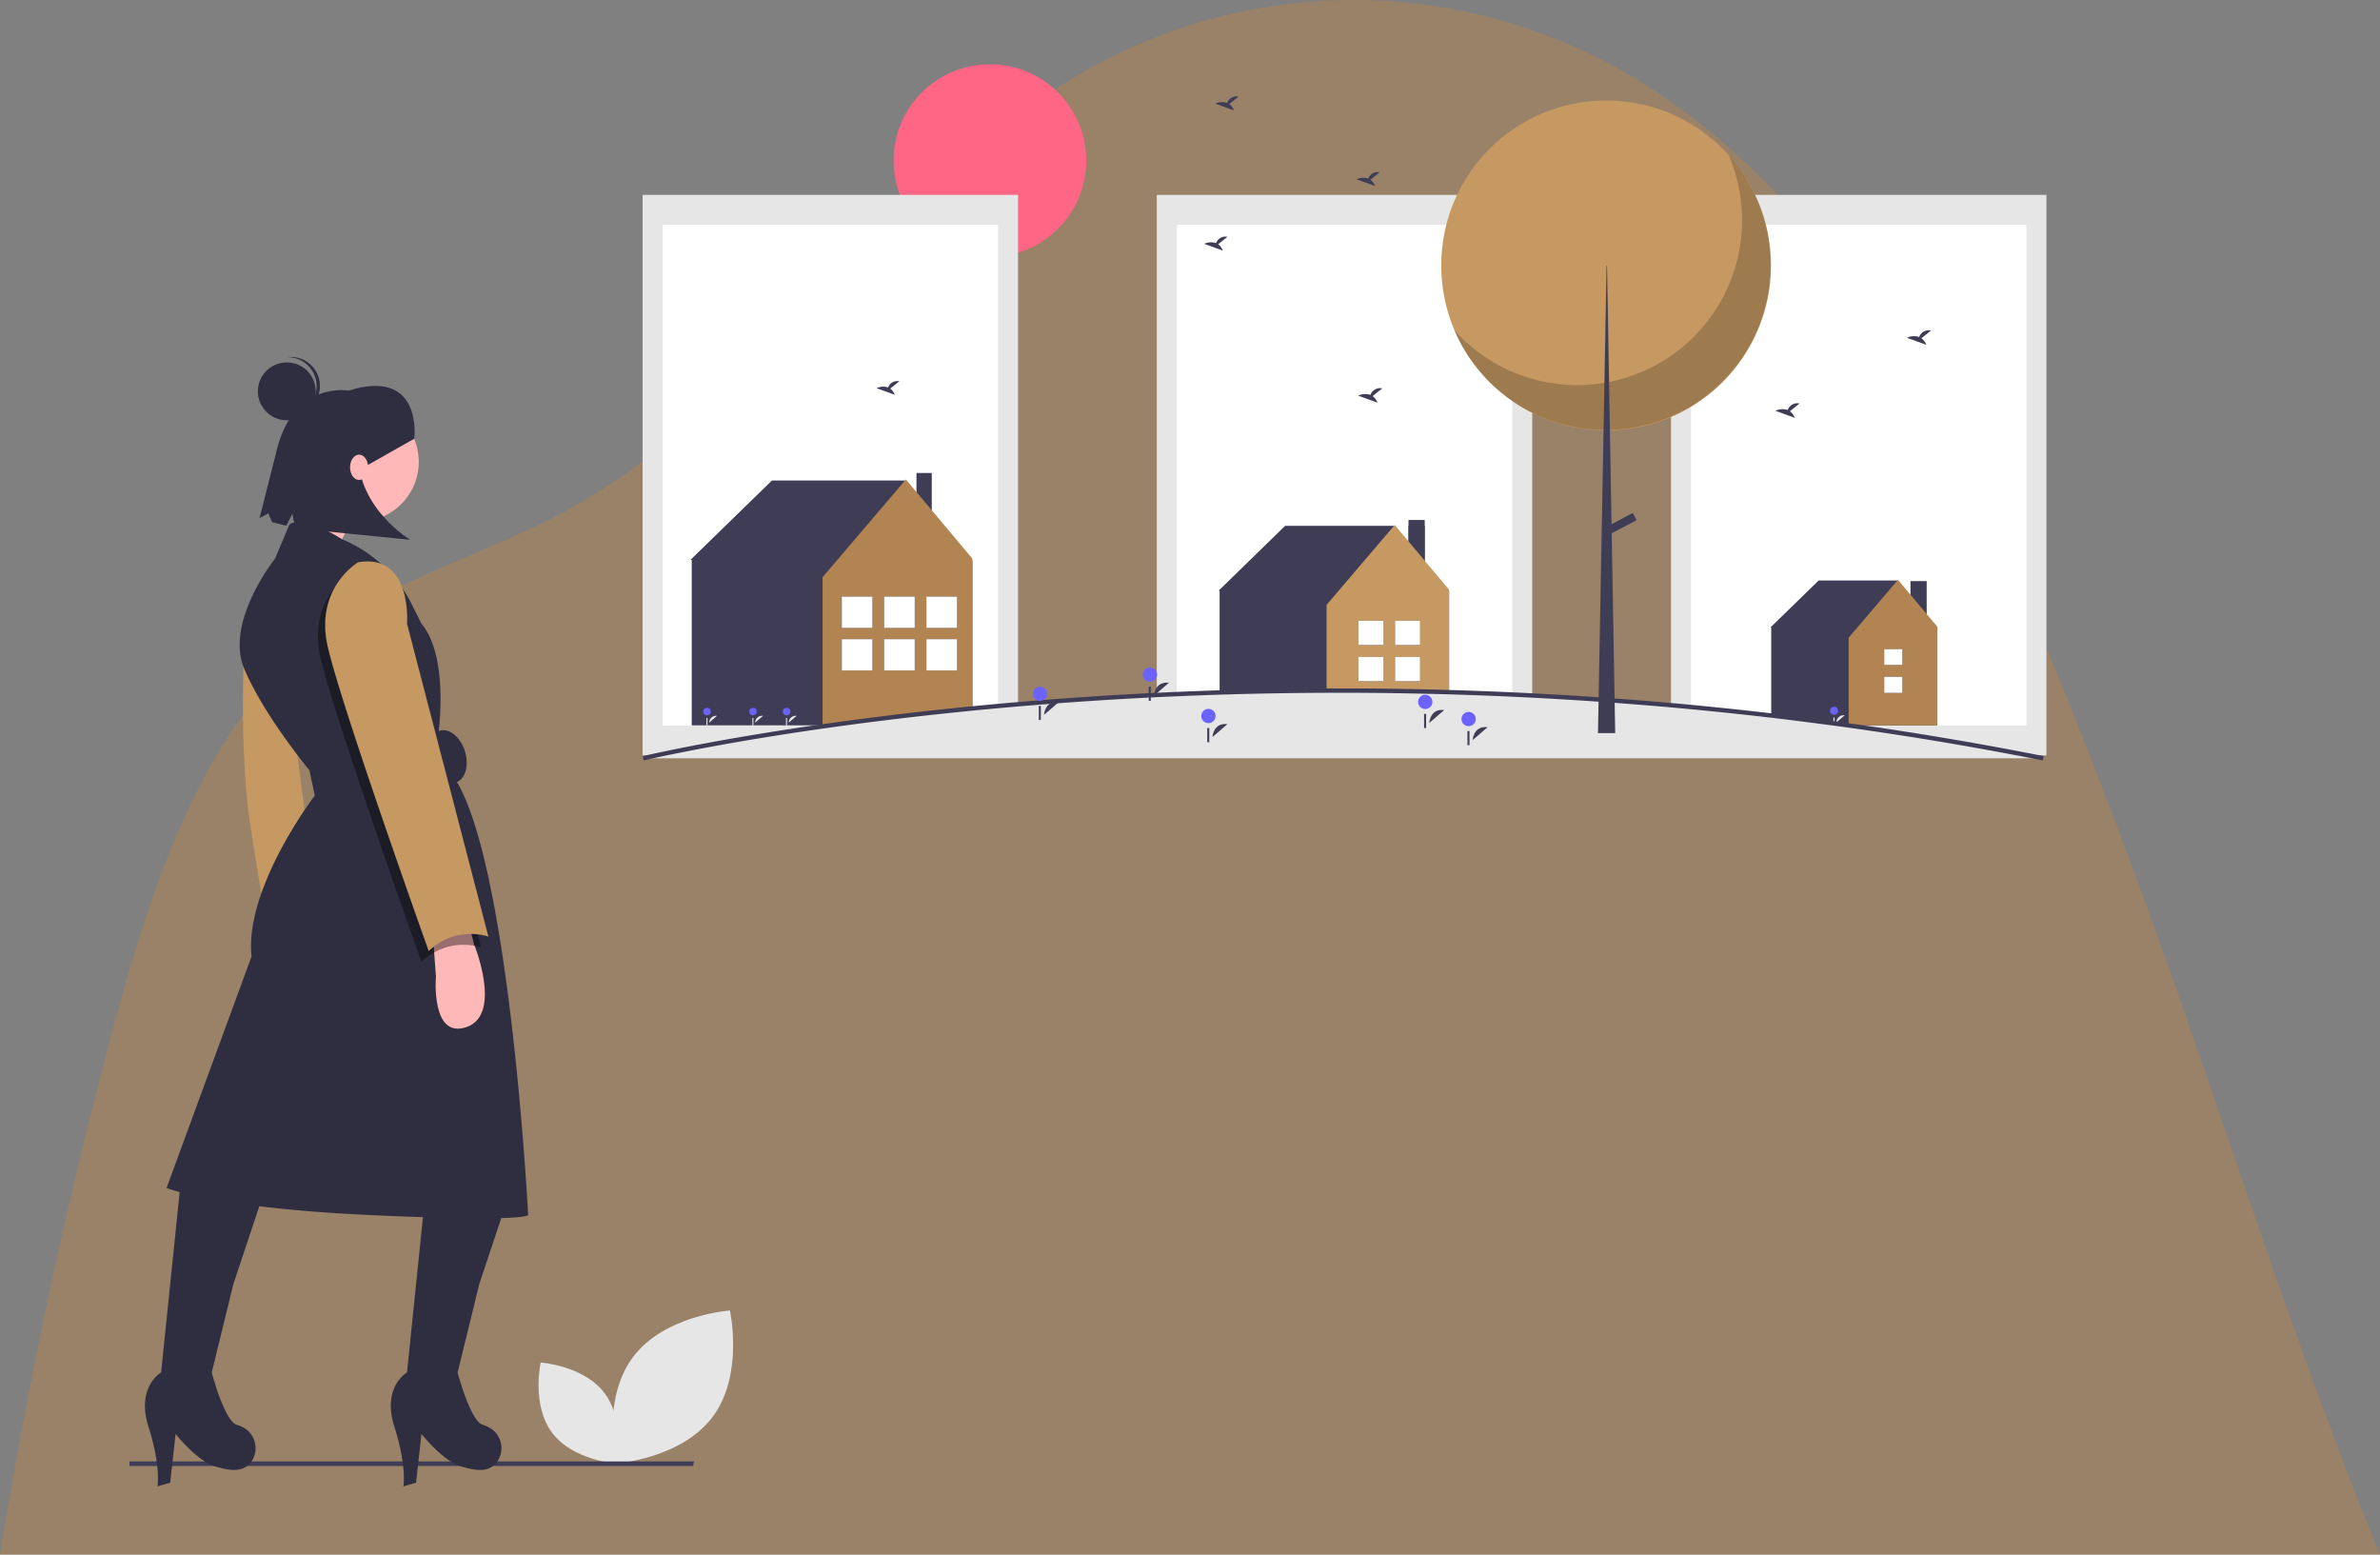 <svg xmlns="http://www.w3.org/2000/svg" width="559.022" height="365.071" viewBox="0 0 559.022 365.071">
  <rect x="0" y="0" width="559.022" height="365.071" fill="#808080" stroke="none"/>
  <g id="Group_271" data-name="Group 271" transform="translate(-301 -426)">
    <path id="Path_196" data-name="Path 196" d="M518.331,394.04C473.827,420,443.355,471.385,398.356,496.18c-20.556,11.328-43.744,16.851-62.06,32.471-24.233,20.667-35.8,55.308-44.781,88.477a1237.541,1237.541,0,0,0-26.843,124.607H823.694c-22.643-55.2-40.5-115.123-61.254-169.667C735.976,502.5,705.266,427.621,646.316,393.664A127.732,127.732,0,0,0,518.331,394.04Z" transform="translate(36.328 49.335)" fill="rgba(178,132,81,0.5)"/>
    <g id="undraw_choosing_house_v37h" transform="translate(331.403 441.088)">
      <path id="Path_156" data-name="Path 156" d="M406.142,719.607c-7.408,9.92-22.784,10.964-22.784,10.964s-3.367-15.04,4.041-24.96,22.784-10.964,22.784-10.964S413.549,709.687,406.142,719.607Z" transform="translate(-269.144 -401.998)" fill="#e6e6e6"/>
      <path id="Path_157" data-name="Path 157" d="M351.974,734.9c4.888,6.546,15.035,7.235,15.035,7.235s2.221-9.924-2.666-16.47-15.035-7.235-15.035-7.235S347.086,728.357,351.974,734.9Z" transform="translate(-252.712 -413.565)" fill="#e6e6e6"/>
      <path id="Path_158" data-name="Path 158" d="M132.4,639.745H0v-1.082H132.6Z" transform="translate(0 -310.575)" fill="#3f3d56"/>
      <rect id="Rectangle_78" data-name="Rectangle 78" width="88.185" height="131.638" transform="translate(362.084 30.673)" fill="#e6e6e6"/>
      <rect id="Rectangle_79" data-name="Rectangle 79" width="78.767" height="117.579" transform="translate(366.793 37.702)" fill="#fff"/>
      <rect id="Rectangle_80" data-name="Rectangle 80" width="3.812" height="13.197" transform="translate(418.33 121.367)" fill="#3f3d56"/>
      <path id="Path_159" data-name="Path 159" d="M789.647,247.378l-9.49-11.408H761.681l-11.291,11,.228.146h-.082v22.875h39.005V247.114Z" transform="translate(-364.907 -114.75)" fill="#3f3d56"/>
      <path id="Path_160" data-name="Path 160" d="M797.654,235.684,786.07,249.265V269.85h20.822V246.682Z" transform="translate(-382.257 -114.611)" fill="#b28451"/>
      <rect id="Rectangle_81" data-name="Rectangle 81" width="4.252" height="3.759" transform="translate(412.171 143.856)" fill="#3f3d56"/>
      <rect id="Rectangle_82" data-name="Rectangle 82" width="4.252" height="3.699" transform="translate(412.171 137.35)" fill="#3f3d56"/>
      <rect id="Rectangle_83" data-name="Rectangle 83" width="4.252" height="3.759" transform="translate(412.171 143.856)" fill="#fff"/>
      <rect id="Rectangle_84" data-name="Rectangle 84" width="4.252" height="3.699" transform="translate(412.171 137.35)" fill="#fff"/>
      <path id="Path_161" data-name="Path 161" d="M942.2,424.242a1.717,1.717,0,0,1,1.96-1.688" transform="translate(-541.273 -269.673)" fill="#e6e6e6"/>
      <ellipse id="Ellipse_18" data-name="Ellipse 18" cx="0.935" cy="0.935" rx="0.935" ry="0.935" transform="translate(399.462 150.88)" fill="#6c63ff"/>
      <rect id="Rectangle_85" data-name="Rectangle 85" width="0.264" height="1.848" transform="translate(400.245 153.39)" fill="#e6e6e6"/>
      <rect id="Rectangle_86" data-name="Rectangle 86" width="88.185" height="131.638" transform="translate(241.309 30.673)" fill="#e6e6e6"/>
      <rect id="Rectangle_87" data-name="Rectangle 87" width="78.767" height="117.579" transform="translate(246.018 37.702)" fill="#fff"/>
      <path id="Path_162" data-name="Path 162" d="M917.734,281.847l2.27-1.815a2.4,2.4,0,0,0-2.784,1.528,3.866,3.866,0,0,0-2.877.178l4.541,1.649a3.437,3.437,0,0,0-1.15-1.539Z" transform="translate(-527.727 -200.363)" fill="#3f3d56"/>
      <path id="Path_163" data-name="Path 163" d="M726.958,274.927l2.27-1.815a2.4,2.4,0,0,0-2.784,1.528,3.866,3.866,0,0,0-2.877.178l4.541,1.649A3.436,3.436,0,0,0,726.958,274.927Z" transform="translate(-434.955 -196.997)" fill="#3f3d56"/>
      <path id="Path_164" data-name="Path 164" d="M977.865,248.467l2.27-1.815a2.4,2.4,0,0,0-2.784,1.528,3.866,3.866,0,0,0-2.877.178l4.541,1.649a3.438,3.438,0,0,0-1.15-1.539Z" transform="translate(-556.969 -184.13)" fill="#3f3d56"/>
      <rect id="Rectangle_88" data-name="Rectangle 88" width="3.812" height="13.197" transform="translate(300.431 108.332)" fill="#3f3d56"/>
      <rect id="Rectangle_89" data-name="Rectangle 89" width="3.812" height="13.197" transform="translate(300.431 107.013)" fill="#3f3d56"/>
      <path id="Path_165" data-name="Path 165" d="M552.2,226.447l-13.013-15.456H513.654l-15.6,15.2.315.2h-.113V258h53.9V226.392Z" transform="translate(-242.197 -102.603)" fill="#3f3d56"/>
      <path id="Path_166" data-name="Path 166" d="M563.369,210.6,547.36,229.366v28.447h28.775V225.8Z" transform="translate(-266.175 -102.411)" fill="#c69963"/>
      <rect id="Rectangle_90" data-name="Rectangle 90" width="5.877" height="5.689" transform="translate(288.679 139.175)" fill="#3f3d56"/>
      <rect id="Rectangle_91" data-name="Rectangle 91" width="5.877" height="5.689" transform="translate(288.679 130.679)" fill="#3f3d56"/>
      <rect id="Rectangle_92" data-name="Rectangle 92" width="5.877" height="5.689" transform="translate(288.679 139.175)" fill="#fff"/>
      <rect id="Rectangle_93" data-name="Rectangle 93" width="5.877" height="5.689" transform="translate(288.679 130.679)" fill="#fff"/>
      <rect id="Rectangle_94" data-name="Rectangle 94" width="5.877" height="5.689" transform="translate(297.275 139.175)" fill="#3f3d56"/>
      <rect id="Rectangle_95" data-name="Rectangle 95" width="5.877" height="5.689" transform="translate(297.275 130.679)" fill="#3f3d56"/>
      <rect id="Rectangle_96" data-name="Rectangle 96" width="5.877" height="5.689" transform="translate(297.275 139.175)" fill="#fff"/>
      <rect id="Rectangle_97" data-name="Rectangle 97" width="5.877" height="5.689" transform="translate(297.275 130.679)" fill="#fff"/>
      <ellipse id="Ellipse_19" data-name="Ellipse 19" cx="22.623" cy="22.623" rx="22.623" ry="22.623" transform="translate(179.488 0)" fill="#ff6584"/>
      <rect id="Rectangle_98" data-name="Rectangle 98" width="88.185" height="131.638" transform="translate(120.535 30.673)" fill="#e6e6e6"/>
      <rect id="Rectangle_99" data-name="Rectangle 99" width="78.767" height="117.579" transform="translate(125.244 37.702)" fill="#fff"/>
      <path id="Path_167" data-name="Path 167" d="M322.8,209.2l-15.881-18.913H275.7l-19.081,18.585.386.248h-.138v38.656h65.914V209.121Z" transform="translate(-124.791 -92.535)" fill="#3f3d56"/>
      <path id="Path_168" data-name="Path 168" d="M506.57,271.592l2.143-1.714a2.271,2.271,0,0,0-2.629,1.443,3.65,3.65,0,0,0-2.717.168l4.288,1.557A3.244,3.244,0,0,0,506.57,271.592Z" transform="translate(-327.874 -195.426)" fill="#3f3d56"/>
      <rect id="Rectangle_100" data-name="Rectangle 100" width="3.6" height="12.461" transform="translate(184.857 95.982)" fill="#3f3d56"/>
      <path id="Path_169" data-name="Path 169" d="M336.491,189.806l-19.576,22.951v34.786H352.1V208.39Z" transform="translate(-154.112 -92.301)" fill="#b28451"/>
      <path id="Path_170" data-name="Path 170" d="M447.829,424.41a1.621,1.621,0,0,1,1.851-1.594" transform="translate(-300.867 -269.801)" fill="#e6e6e6"/>
      <ellipse id="Ellipse_20" data-name="Ellipse 20" cx="0.883" cy="0.883" rx="0.883" ry="0.883" transform="translate(145.58 151.126)" fill="#6c63ff"/>
      <rect id="Rectangle_101" data-name="Rectangle 101" width="0.249" height="1.745" transform="translate(146.32 153.496)" fill="#e6e6e6"/>
      <path id="Path_171" data-name="Path 171" d="M463.192,424.41a1.621,1.621,0,0,1,1.851-1.594" transform="translate(-308.338 -269.801)" fill="#e6e6e6"/>
      <ellipse id="Ellipse_21" data-name="Ellipse 21" cx="0.883" cy="0.883" rx="0.883" ry="0.883" transform="translate(153.473 151.126)" fill="#6c63ff"/>
      <rect id="Rectangle_102" data-name="Rectangle 102" width="0.249" height="1.745" transform="translate(154.212 153.496)" fill="#e6e6e6"/>
      <path id="Path_172" data-name="Path 172" d="M426.806,424.41a1.621,1.621,0,0,1,1.851-1.594" transform="translate(-290.644 -269.801)" fill="#e6e6e6"/>
      <ellipse id="Ellipse_22" data-name="Ellipse 22" cx="0.883" cy="0.883" rx="0.883" ry="0.883" transform="translate(134.781 151.126)" fill="#6c63ff"/>
      <rect id="Rectangle_103" data-name="Rectangle 103" width="0.249" height="1.745" transform="translate(135.52 153.496)" fill="#e6e6e6"/>
      <rect id="Rectangle_104" data-name="Rectangle 104" width="7.186" height="7.348" transform="translate(167.326 125.011)" fill="#3f3d56"/>
      <rect id="Rectangle_105" data-name="Rectangle 105" width="7.186" height="7.348" transform="translate(167.326 135.009)" fill="#3f3d56"/>
      <rect id="Rectangle_106" data-name="Rectangle 106" width="7.186" height="7.348" transform="translate(167.326 125.011)" fill="#fff"/>
      <rect id="Rectangle_107" data-name="Rectangle 107" width="7.186" height="7.348" transform="translate(167.326 135.009)" fill="#fff"/>
      <rect id="Rectangle_108" data-name="Rectangle 108" width="7.186" height="7.348" transform="translate(177.265 125.011)" fill="#3f3d56"/>
      <rect id="Rectangle_109" data-name="Rectangle 109" width="7.186" height="7.348" transform="translate(177.265 135.009)" fill="#3f3d56"/>
      <rect id="Rectangle_110" data-name="Rectangle 110" width="7.186" height="7.348" transform="translate(177.265 125.011)" fill="#fff"/>
      <rect id="Rectangle_111" data-name="Rectangle 111" width="7.186" height="7.348" transform="translate(177.265 135.009)" fill="#fff"/>
      <rect id="Rectangle_112" data-name="Rectangle 112" width="7.186" height="7.348" transform="translate(187.203 125.011)" fill="#3f3d56"/>
      <rect id="Rectangle_113" data-name="Rectangle 113" width="7.186" height="7.348" transform="translate(187.203 135.009)" fill="#3f3d56"/>
      <rect id="Rectangle_114" data-name="Rectangle 114" width="7.186" height="7.348" transform="translate(187.203 125.011)" fill="#fff"/>
      <rect id="Rectangle_115" data-name="Rectangle 115" width="7.186" height="7.348" transform="translate(187.203 135.009)" fill="#fff"/>
      <path id="Path_173" data-name="Path 173" d="M725.491,427.183H396.649s66.767-16.078,165.107-15.9q.828,0,1.656,0,2.943.011,5.919.04,2.33.025,4.679.062c.677.009,1.353.021,2.034.033l.809.014,1.882.038q1.775.036,3.561.081,1.565.039,3.145.085c.4.009.809.021,1.213.036q2.863.082,5.749.189l1.342.05c.616.021,1.236.047,1.852.071l2.449.1c1.062.045,2.12.092,3.183.142q3.334.153,6.705.336,2.506.131,5.027.284c.714.043,1.432.088,2.151.133q1.65.1,3.307.211l2.113.142c.85.057,1.7.116,2.548.178s1.7.123,2.551.187l2.563.194c.858.066,1.712.133,2.57.2s1.693.137,2.544.208q5.432.451,10.943.983c.7.066,1.414.135,2.12.206q1.094.107,2.2.22,1.531.153,3.073.317,1.321.139,2.646.282c.8.085,1.6.173,2.4.263l.25.028c.884.1,1.773.2,2.657.3s1.78.206,2.668.31,1.784.211,2.676.32,1.788.218,2.684.329l2.094.263,1.043.133,2.253.294,2.7.358c.1.014.2.028.3.04q2.1.284,4.2.578l.575.081q1.1.153,2.2.313c.733.107,1.467.211,2.2.32.03,0,.06.007.091.012,1.039.152,2.075.306,3.118.464q.777.114,1.553.234c.711.107,1.417.216,2.128.327l1.4.22c.344.05.688.1,1.032.161q1.089.167,2.181.346l2.03.329a.46.46,0,0,1,.057.01l.484.078c.5.081.99.163,1.489.246s1.024.171,1.538.258c.45.076.9.152,1.353.23a.17.17,0,0,1,.038,0c.064.009.129.021.193.033.522.088,1.043.175,1.565.268s1.043.18,1.569.272c.053.007.106.017.159.026q.607.1,1.213.213s0,0,0,0c.231.038.461.081.692.121l1.848.329c.4.071.8.142,1.194.216q1.661.3,3.33.609c1.111.206,2.226.415,3.338.625.669.126,1.334.253,2,.384q.941.178,1.882.362C723.616,426.813,724.556,427,725.491,427.183Z" transform="translate(-275.979 -264.203)" fill="#e6e6e6"/>
      <path id="Path_174" data-name="Path 174" d="M396.649,442.231" transform="translate(-275.979 -279.251)" fill="none" stroke="#3f3d56" stroke-miterlimit="10" stroke-width="2"/>
      <path id="Path_175" data-name="Path 175" d="M725.28,427.2c-.834-.166-1.671-.329-2.505-.491l-.309-.06q-.94-.185-1.879-.362c-.671-.131-1.335-.259-2-.384q-1.668-.316-3.337-.625-1.459-.271-2.916-.534l-.412-.075c-.339-.063-.68-.123-1.019-.184l-.174-.031q-.84-.152-1.68-.3l-.26-.046v.005l-.606-.11-.033-.006-.058-.011q-.558-.1-1.116-.2c-.053-.01-.1-.018-.14-.023l-1.588-.275c-.5-.088-.993-.172-1.488-.255l-.075-.013c-.066-.012-.124-.023-.182-.032l-1.245-.21-3.723-.618q-1.014-.167-2.028-.329-1.093-.178-2.177-.345c-.347-.057-.687-.111-1.027-.16l-1.406-.221c-.709-.111-1.415-.22-2.124-.326q-.778-.121-1.552-.234c-1.045-.159-2.08-.313-3.118-.464l-.091-.012q-.709-.105-1.414-.206l-.789-.114q-1.1-.16-2.2-.312l-.574-.081q-2.1-.295-4.2-.578c-.08-.009-.166-.021-.254-.033l-8.136-1.053c-.895-.111-1.787-.22-2.682-.329s-1.782-.215-2.673-.32-1.78-.208-2.667-.31-1.771-.2-2.655-.3l-.252-.029c-.8-.09-1.6-.177-2.4-.263q-1.242-.136-2.474-.264l-.171-.018q-1.542-.163-3.071-.317-1.1-.114-2.195-.22c-.707-.071-1.417-.139-2.119-.206-3.6-.348-7.275-.678-10.937-.983-.866-.072-1.7-.143-2.541-.208-.86-.071-1.713-.137-2.57-.2s-1.707-.131-2.561-.194c-.762-.057-1.527-.113-2.287-.168l-.264-.019c-.849-.062-1.7-.121-2.545-.177l-2.114-.142q-1.653-.11-3.3-.211l-.192-.012-1.958-.121q-2.52-.149-5.023-.284-3.367-.185-6.7-.336c-1.062-.05-2.119-.1-3.181-.142q-1.111-.048-2.222-.093l-.851-.034c-.408-.016-.817-.032-1.224-.046l-1.344-.05q-2.884-.107-5.744-.19c-.406-.014-.812-.026-1.211-.035-1.056-.031-2.1-.059-3.145-.085q-1.784-.043-3.558-.081l-2.69-.052-2.031-.033c-1.569-.026-3.125-.045-4.678-.061q-2.975-.032-5.916-.04h-.15l-1.5,0-1.64,0c-96.273,0-162.683,15.723-163.347,15.883l-.241-1c.664-.16,67.2-15.911,163.587-15.911h1.641q.752,0,1.506,0h.151q2.944.011,5.923.04,2.332.025,4.682.061,1.014.014,2.034.033l2.694.052q1.774.036,3.561.081,1.567.039,3.148.085c.4.009.81.021,1.217.035q2.86.082,5.75.19l1.342.05c.407.014.818.03,1.228.047l.853.034,2.223.093c1.063.045,2.122.093,3.185.142q3.336.153,6.71.337,2.506.132,5.029.284.978.058,1.962.121l.191.012q1.65.1,3.31.211l2.114.142c.851.057,1.7.116,2.55.178l.264.019c.76.055,1.527.111,2.289.168l2.564.194c.859.066,1.714.133,2.573.2q1.256.1,2.52.207c3.691.307,7.375.638,10.974.986.7.066,1.414.135,2.122.206.729.071,1.463.145,2.2.221q1.53.153,3.075.317l.17.018q1.236.13,2.478.264c.8.085,1.6.173,2.405.263l.25.029c.883.1,1.772.2,2.658.3s1.78.206,2.669.311,1.786.211,2.678.32,1.789.218,2.685.33l8.152,1.055c.08.011.158.022.238.031,1.41.191,2.809.383,4.212.58l.572.08q1.1.153,2.2.314l.788.114,1.418.206c.013,0,.052.006.1.013q1.552.226,3.115.464.775.113,1.555.235c.709.106,1.417.215,2.129.327l1.4.22c.341.049.689.1,1.036.162q1.081.166,2.179.346,1.015.163,2.031.329a.838.838,0,0,1,.1.018l3.629.6c.385.065.772.13,1.156.2l.1.015c.044.006.113.018.184.031l.067.011c.5.084,1,.168,1.5.256l1.568.272c.037,0,.1.015.155.025q.52.088,1.038.182l.106-.059.172.107.356.062.409.072,1.682.3.173.031c.341.061.683.122,1.023.185l.41.074,2.92.534c1.112.206,2.228.415,3.34.626q1,.188,2.006.384c.626.118,1.255.239,1.883.362l.307.06c.836.163,1.675.326,2.51.492Z" transform="translate(-275.865 -263.717)" fill="#3f3d56"/>
      <ellipse id="Ellipse_23" data-name="Ellipse 23" cx="38.732" cy="38.732" rx="38.732" ry="38.732" transform="translate(308.119 8.516)" fill="#c69963"/>
      <path id="Path_176" data-name="Path 176" d="M831.927,166.586a38.734,38.734,0,0,1-64.538,40.992,38.735,38.735,0,1,0,64.538-40.992Z" transform="translate(-456.265 -145.208)" opacity="0.2"/>
      <path id="Path_177" data-name="Path 177" d="M673.48,91.974h.106l1.916,109.81h-4.043Z" transform="translate(-326.523 -44.726)" fill="#3f3d56"/>
      <rect id="Rectangle_116" data-name="Rectangle 116" width="1.915" height="7.236" transform="translate(353.117 105.367) rotate(62.234)" fill="#3f3d56"/>
      <path id="Path_178" data-name="Path 178" d="M656.934,429.615s.164-3.428,3.517-3.029" transform="translate(-402.552 -271.627)" fill="#3f3d56"/>
      <ellipse id="Ellipse_24" data-name="Ellipse 24" cx="1.678" cy="1.678" rx="1.678" ry="1.678" transform="translate(251.756 151.369)" fill="#6c63ff"/>
      <rect id="Rectangle_117" data-name="Rectangle 117" width="0.474" height="3.316" transform="translate(253.161 155.874)" fill="#3f3d56"/>
      <path id="Path_179" data-name="Path 179" d="M775.907,431s.164-3.428,3.517-3.029" transform="translate(-460.408 -272.3)" fill="#3f3d56"/>
      <ellipse id="Ellipse_25" data-name="Ellipse 25" cx="1.678" cy="1.678" rx="1.678" ry="1.678" transform="translate(312.873 152.079)" fill="#6c63ff"/>
      <rect id="Rectangle_118" data-name="Rectangle 118" width="0.474" height="3.316" transform="translate(314.278 156.584)" fill="#3f3d56"/>
      <path id="Path_180" data-name="Path 180" d="M579.924,419.47s.164-3.428,3.517-3.029" transform="translate(-365.103 -266.694)" fill="#3f3d56"/>
      <ellipse id="Ellipse_26" data-name="Ellipse 26" cx="1.678" cy="1.678" rx="1.678" ry="1.678" transform="translate(212.195 146.157)" fill="#6c63ff"/>
      <rect id="Rectangle_119" data-name="Rectangle 119" width="0.474" height="3.316" transform="translate(213.6 150.662)" fill="#3f3d56"/>
      <path id="Path_181" data-name="Path 181" d="M630.188,410.708s.164-3.428,3.517-3.029" transform="translate(-389.546 -262.433)" fill="#3f3d56"/>
      <ellipse id="Ellipse_27" data-name="Ellipse 27" cx="1.678" cy="1.678" rx="1.678" ry="1.678" transform="translate(238.016 141.656)" fill="#6c63ff"/>
      <rect id="Rectangle_120" data-name="Rectangle 120" width="0.474" height="3.316" transform="translate(239.421 146.161)" fill="#3f3d56"/>
      <path id="Path_182" data-name="Path 182" d="M756.078,423.159s.164-3.428,3.517-3.029" transform="translate(-450.765 -268.488)" fill="#3f3d56"/>
      <ellipse id="Ellipse_28" data-name="Ellipse 28" cx="1.678" cy="1.678" rx="1.678" ry="1.678" transform="translate(302.687 148.052)" fill="#6c63ff"/>
      <rect id="Rectangle_121" data-name="Rectangle 121" width="0.474" height="3.316" transform="translate(304.092 152.557)" fill="#3f3d56"/>
      <path id="Path_183" data-name="Path 183" d="M661.523,141.5l2.181-1.744a2.311,2.311,0,0,0-2.675,1.468,3.715,3.715,0,0,0-2.764.171l4.363,1.584A3.3,3.3,0,0,0,661.523,141.5Z" transform="translate(-403.199 -132.147)" fill="#3f3d56"/>
      <path id="Path_184" data-name="Path 184" d="M726.082,176.081l2.181-1.744a2.311,2.311,0,0,0-2.675,1.468,3.715,3.715,0,0,0-2.764.171l4.363,1.584A3.3,3.3,0,0,0,726.082,176.081Z" transform="translate(-434.594 -148.965)" fill="#3f3d56"/>
      <path id="Path_185" data-name="Path 185" d="M656.45,205.593l2.181-1.744a2.311,2.311,0,0,0-2.675,1.468,3.715,3.715,0,0,0-2.764.171l4.363,1.584a3.3,3.3,0,0,0-1.1-1.479Z" transform="translate(-400.732 -163.316)" fill="#3f3d56"/>
      <ellipse id="Ellipse_29" data-name="Ellipse 29" cx="4.247" cy="6.37" rx="4.247" ry="6.37" transform="translate(68.806 157.768) rotate(-17.267)" fill="#2f2e41"/>
      <path id="Path_186" data-name="Path 186" d="M213.964,388.154s-1.274,25.48,1.274,42.466,5.521,33.124,5.521,33.124,7.219-5.521,11.466-3.822l-7.644-59.028Z" transform="translate(-186.986 -252.954)" fill="#c69963"/>
      <ellipse id="Ellipse_30" data-name="Ellipse 30" cx="14.014" cy="14.014" rx="14.014" ry="14.014" transform="translate(39.93 79.357)" fill="#ffb8b8"/>
      <path id="Path_187" data-name="Path 187" d="M81.607,188.784l-5.945,15.288,8.493,3.822,8.493-15.288Z" transform="translate(-36.794 -91.804)" fill="#ffb8b8"/>
      <path id="Path_188" data-name="Path 188" d="M219.9,338.3h0s-8.481-5.628-12.3-3.5l-3.4,8.069s-11.891,14.863-7.219,25.9,15.288,23.781,15.288,23.781l1.274,5.945s-16.562,21.658-14.863,37.795l-19.959,54.357s11.041,4.671,47.987,6.37,36.946,0,36.946,0-4.671-90.453-19.11-104.891l-2.123-6.795s2.973-19.11-3.822-27.178l-2.3-4.592A31.987,31.987,0,0,0,219.9,338.3Z" transform="translate(-170.001 -226.773)" fill="#2f2e41"/>
      <path id="Path_189" data-name="Path 189" d="M300.237,518.386l.849,11.466s-1.274,14.863,7.219,11.891,1.7-19.534,1.7-19.534l-1.274-5.1Z" transform="translate(-229.094 -315.665)" fill="#ffb8b8"/>
      <path id="Path_190" data-name="Path 190" d="M177.308,634.5l-4.672,45.439s-5.945,3.4-2.973,12.74,2.123,14.014,2.123,14.014l2.973-.849,1.274-11.466s4.99,6.37,9.343,7.644c3.023.885,6.148,1.565,8.2-.8a5.541,5.541,0,0,0-2.07-8.571,6.963,6.963,0,0,0-1.037-.391c-2.973-.849-5.945-12.315-5.945-12.315l5.1-20.808,7.644-22.932Z" transform="translate(-165.193 -372.748)" fill="#2f2e41"/>
      <path id="Path_191" data-name="Path 191" d="M289.733,634.5l-4.671,45.439s-5.945,3.4-2.973,12.74,2.123,14.014,2.123,14.014l2.973-.849,1.274-11.466s4.99,6.37,9.343,7.644c3.023.885,6.148,1.565,8.2-.8a5.54,5.54,0,0,0-2.07-8.571,6.964,6.964,0,0,0-1.037-.391c-2.973-.849-5.946-12.315-5.946-12.315l5.1-20.808,7.644-22.932Z" transform="translate(-219.865 -372.748)" fill="#2f2e41"/>
      <path id="Path_192" data-name="Path 192" d="M255.689,357.389s-10.192,5.945-7.219,19.534,23.781,71.768,23.781,71.768a14.161,14.161,0,0,1,14.014-3.4l-19.11-73.467S268.429,355.266,255.689,357.389Z" transform="translate(-203.656 -237.902)" opacity="0.4"/>
      <path id="Path_193" data-name="Path 193" d="M259,352.43s-10.192,5.945-7.219,19.534,23.781,71.768,23.781,71.768a14.161,14.161,0,0,1,14.014-3.4l-19.11-73.467S271.736,350.306,259,352.43Z" transform="translate(-205.264 -235.49)" fill="#c69963"/>
      <path id="Path_194" data-name="Path 194" d="M257.577,284.41s2.159-16.8-15.456-11.292c0,0-12.581-2.308-16.706,13.428l-4.177,16.5,2.036-1.108.949,2.075,3.3.836,1.412-2.8.683,3.4,27.022,2.694s-12.1-7.157-12.294-19.985l2.305,2.436Z" transform="translate(-190.678 -196.474)" fill="#2f2e41"/>
      <ellipse id="Ellipse_31" data-name="Ellipse 31" cx="6.795" cy="6.795" rx="6.795" ry="6.795" transform="translate(30.163 70.014)" fill="#2f2e41"/>
      <path id="Path_195" data-name="Path 195" d="M240.891,265.179a6.789,6.789,0,0,0-6.791-6.351c.14-.018.279-.039.422-.049a6.795,6.795,0,0,1,.872,13.561c-.143.009-.284.006-.425.006A6.789,6.789,0,0,0,240.891,265.179Z" transform="translate(-196.933 -190.034)" fill="#2f2e41"/>
      <ellipse id="Ellipse_32" data-name="Ellipse 32" cx="2.123" cy="2.973" rx="2.123" ry="2.973" transform="translate(51.82 91.672)" fill="#ffb8b8"/>
    </g>
  </g>
</svg>
